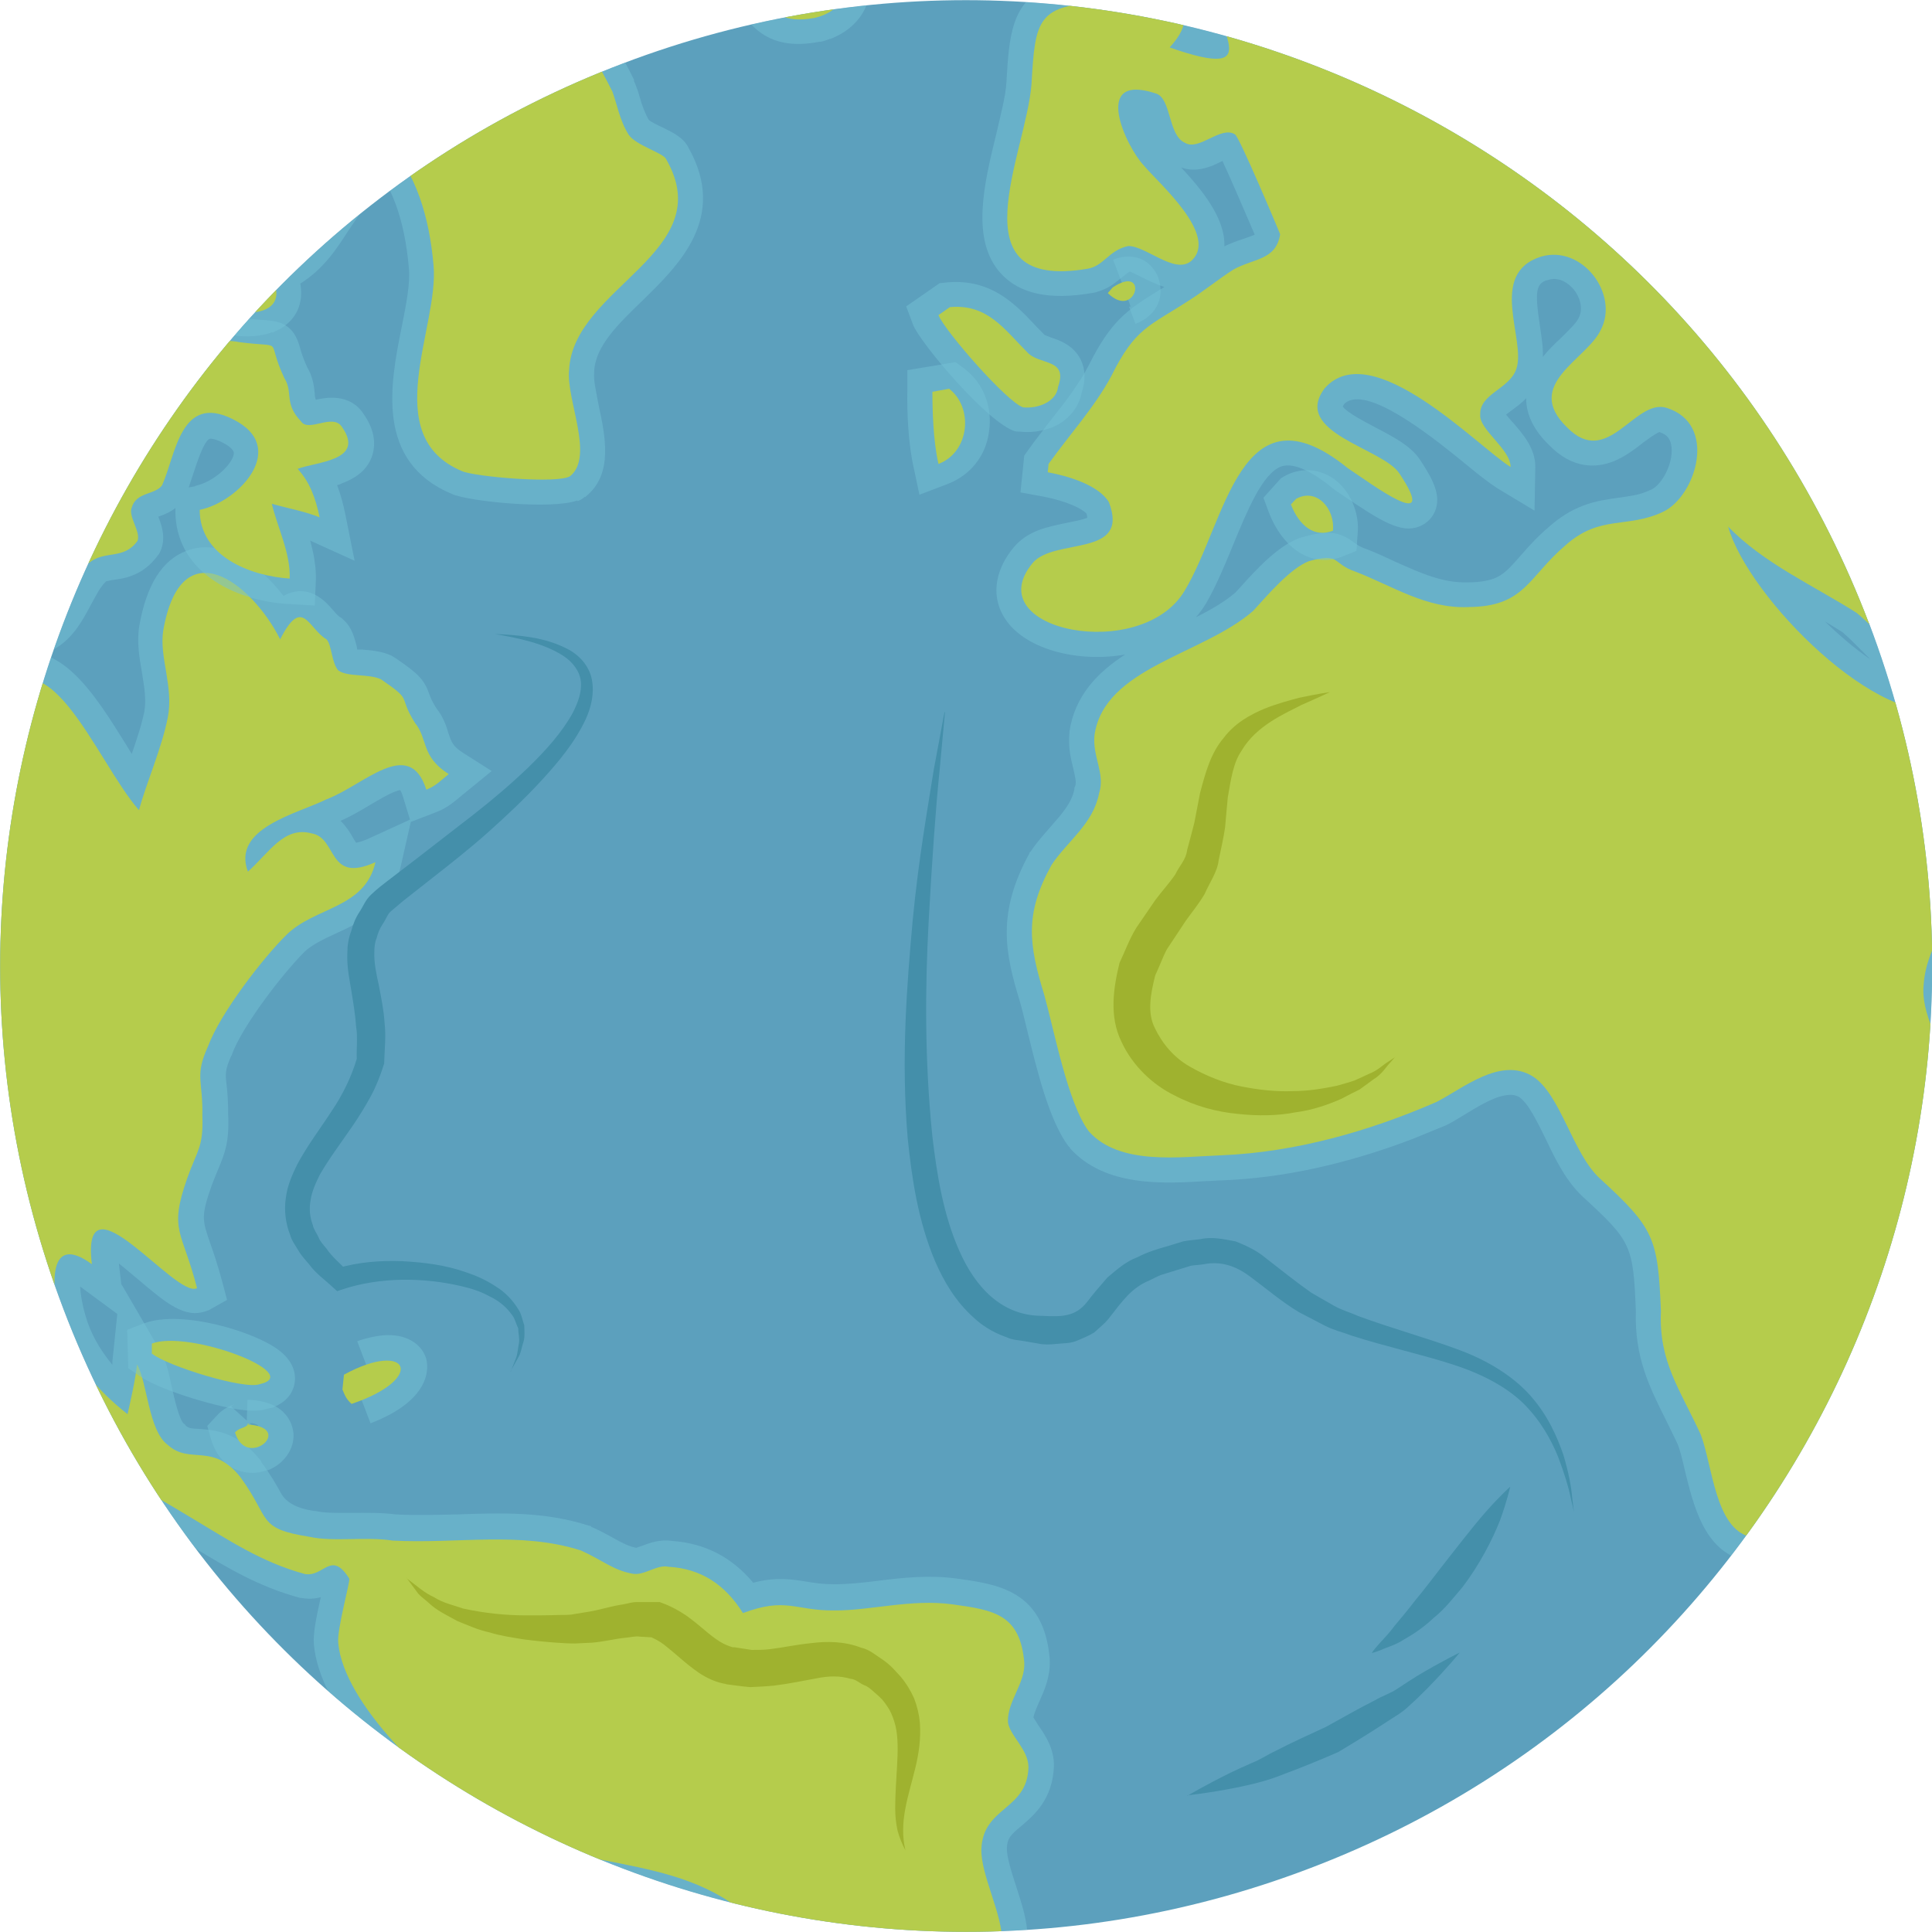 <?xml version="1.0" encoding="UTF-8"?>
<svg id="_레이어_2" data-name="레이어 2" xmlns="http://www.w3.org/2000/svg" xmlns:xlink="http://www.w3.org/1999/xlink" viewBox="0 0 50.89 50.89">
  <defs>
    <style>
      .cls-1 {
        fill: #b5cc4c;
      }

      .cls-2 {
        opacity: .5;
      }

      .cls-3 {
        fill: #74c2d6;
      }

      .cls-4 {
        fill: #448faa;
      }

      .cls-5 {
        clip-path: url(#clippath);
      }

      .cls-6 {
        fill: none;
      }

      .cls-7 {
        fill: #5ca0bd;
      }

      .cls-8 {
        fill: #9fb22f;
      }
    </style>
    <clipPath id="clippath">
      <path class="cls-6" d="M49.23,16.41c4.99,13.13-1.61,27.83-14.75,32.81-13.13,4.99-27.82-1.61-32.81-14.74C-3.32,21.35,3.28,6.66,16.41,1.67c13.13-4.99,27.82,1.61,32.82,14.75Z"/>
    </clipPath>
  </defs>
  <g id="OBJECTS">
    <g>
      <path class="cls-7" d="M49.23,16.41c4.99,13.13-1.61,27.83-14.75,32.81-13.13,4.99-27.82-1.61-32.81-14.74C-3.32,21.35,3.28,6.66,16.41,1.67c13.13-4.99,27.82,1.61,32.82,14.75Z"/>
      <g class="cls-5">
        <g>
          <g class="cls-2">
            <path class="cls-3" d="M15.21,13.18c-.65,.25-2.87,.03-3.31-.17-2.02-.85-1.62-2.9-1.32-4.39,.12-.6,.23-1.16,.19-1.56-.11-1.28-.46-2.24-1.06-2.88l-.53-.56L14.8-.23l.38,.28c.79,.6,1.18,1.37,1.52,2.05v.04s.02,.04,.02,.04c.05,.13,.1,.25,.13,.38,.06,.21,.14,.43,.24,.6,.07,.06,.26,.15,.37,.2,.28,.14,.55,.27,.68,.54,1.03,1.84-.27,3.09-1.21,4.01-.64,.62-1.25,1.2-1.28,1.88v.04c-.02,.18,.06,.53,.12,.85,.17,.8,.39,1.8-.33,2.39l-.02,.02h-.02c-.06,.05-.12,.09-.19,.11h0Z"/>
          </g>
          <path class="cls-1" d="M10.18,3.72c.78,.83,1.13,2,1.24,3.27,.15,1.63-1.47,4.49,.75,5.42,.34,.15,2.56,.34,2.85,.13,.64-.52-.11-2.02-.03-2.79,.1-2.19,3.97-3.1,2.56-5.55-.06-.17-.79-.36-.99-.65-.24-.38-.31-.82-.43-1.14-.36-.71-.69-1.33-1.35-1.83l-4.6,3.15Z"/>
          <g class="cls-2">
            <path class="cls-3" d="M21.87,1.02c-.08,.03-.16,.06-.25,.08h-.04c-.67,.13-1.2,.04-1.61-.29-.37-.29-.61-.75-.73-1.41l-.09-.48,1.6-.72h.02c.57-.22,1.15-.16,1.59,.2,.43,.35,.64,.89,.55,1.43-.09,.55-.47,.98-1.05,1.2h0Z"/>
          </g>
          <path class="cls-1" d="M19.9-.71c.18,.96,.61,1.36,1.57,1.18,1.45-.36,.77-2.16-.46-1.69l-1.11,.51Z"/>
          <g class="cls-2">
            <path class="cls-3" d="M27.68,11.27c-.25,.09-.53,.13-.8,.1h-.06s-.08-.01-.08-.01c-.72-.21-2.52-2.35-2.69-2.81l-.18-.48,.88-.61,.18-.02c1.17-.11,1.81,.57,2.33,1.12,.08,.09,.17,.17,.25,.26h0s.12,.05,.17,.07c.22,.07,.6,.2,.79,.59,.12,.25,.13,.54,.02,.87-.08,.41-.38,.76-.83,.93h0Z"/>
          </g>
          <path class="cls-1" d="M24.72,8.3c.16,.41,1.81,2.3,2.23,2.43,.39,.04,.88-.15,.92-.54,.27-.76-.49-.56-.81-.91-.61-.61-1.05-1.28-2.04-1.19l-.3,.21Z"/>
          <g class="cls-2">
            <path class="cls-3" d="M24.22,13.04l-.15-.71c-.15-.65-.18-1.5-.17-2.04v-.54s1.27-.21,1.27-.21l.23,.17c.5,.38,.75,1,.65,1.67-.09,.66-.52,1.16-1.12,1.38l-.71,.27Z"/>
          </g>
          <path class="cls-1" d="M24.56,10.32c0,.47,.02,1.3,.16,1.9,.82-.31,.93-1.48,.28-1.98l-.44,.08Z"/>
          <g class="cls-2">
            <path class="cls-3" d="M46.8,41.06c-.27,.1-.57,.12-.86,.04-1.06-.25-1.34-1.48-1.56-2.37-.06-.26-.12-.52-.19-.69-.11-.24-.22-.45-.32-.66-.42-.84-.82-1.64-.78-2.84-.07-1.75-.12-1.84-1.4-3.02-.43-.4-.71-.96-.97-1.51-.22-.45-.47-.96-.7-1.11-.1-.06-.26-.11-.62,.02-.26,.1-.53,.26-.79,.42-.17,.1-.32,.2-.48,.28l-.04,.02c-.29,.12-.59,.24-.88,.36-1.73,.66-3.42,1.03-5,1.09-.13,0-.28,.02-.43,.02-1.13,.07-2.68,.16-3.6-.87v-.02s-.03-.02-.03-.02c-.51-.67-.83-1.99-1.09-3.05-.07-.28-.13-.54-.19-.75-.4-1.3-.62-2.35,.25-3.93v-.02s.03-.02,.03-.02c.16-.25,.35-.45,.53-.66,.29-.33,.55-.62,.62-.98v-.04s.02-.04,.02-.04c.04-.11,0-.24-.05-.47-.06-.25-.14-.56-.1-.94v-.03c.14-.94,.74-1.56,1.47-2.03-1.24,.22-2.59-.13-3.13-.89-.41-.57-.34-1.29,.19-1.93,.17-.2,.38-.35,.67-.46,.25-.09,.5-.14,.74-.19,.19-.04,.37-.07,.5-.12,.01,0,.02,0,.03-.02,0-.02-.01-.06-.02-.1-.11-.13-.52-.33-1.14-.45l-.6-.11,.1-.97,.1-.14c.19-.27,.4-.53,.59-.78,.39-.49,.75-.96,1.01-1.46,.58-1.16,1-1.45,1.81-1.95,.06-.04,.12-.07,.18-.11-.21-.07-.42-.17-.6-.26-.09-.05-.22-.11-.31-.15-.05,.03-.11,.08-.2,.15-.14,.11-.3,.26-.55,.35-.08,.03-.17,.06-.26,.07-1.11,.19-1.89,.02-2.38-.51-.81-.88-.45-2.36-.13-3.67,.12-.52,.25-1.01,.27-1.37,.07-1.2,.12-2.15,1.16-2.55,.34-.13,.78-.19,1.46-.21h.04c.8-.04,1.55-.04,2.05,.22-.01-.09-.02-.19-.03-.28,0-.89,.41-1.53,1.19-1.82,.92-.35,2.19-.14,3.11,0l.15,.02c1.65,.23,2.66,1.1,3.72,2.01,.34,.29,.7,.6,1.08,.88,1.99,1.54,3.87,3.09,5.2,5.07l.7,1.04-1.26-.02c-.23,0-.45-.02-.67-.04,.53,.61,1.12,1.17,1.55,1.37h.02s.02,.02,.02,.02c.19,.1,.42,.11,.72,.13,.46,.02,1.03,.05,1.61,.46l.04,.03c.55,.46,.83,1,1.09,1.52,.05,.1,.11,.21,.17,.32l.42,.81-.81,.14c.77,.45,1.59,.96,1.98,1.57,.5,.75,.85,3.4,.47,4.35-.06,.18-.19,.58-.52,.82l.63-.21,.19,.75c.37,1.45,.78,3.1,.36,4.7-.13,.51-.35,.94-.56,1.36-.25,.48-.46,.89-.49,1.35v.03c-.03,.3,.1,.63,.25,1.03,.13,.33,.27,.7,.33,1.11v.04s0,.04,0,.04c0,.69-.2,1.24-.38,1.73-.13,.35-.25,.68-.29,1.03-.03,.26,.03,.55,.1,.89,.05,.25,.09,.5,.12,.78v.03s0,.04,0,.04c-.04,1.74-.91,2.73-1.76,3.69-.3,.34-.6,.68-.88,1.07-.11,.19-.24,.59-.37,.97-.36,1.07-.77,2.28-1.67,2.62Zm1.27-24.69c.38,.37,.79,.72,1.2,1-.05-.05-.09-.09-.14-.14-.2-.2-.4-.41-.6-.58-.15-.09-.3-.19-.46-.28Zm-13.79-2.22h.03c.66-.19,.98-.15,1.37,.15,.07,.05,.12,.09,.25,.14,.3,.11,.57,.24,.83,.36,.67,.3,1.25,.56,1.9,.54h.02c.28,0,.5-.04,.67-.1,.26-.1,.42-.28,.71-.61,.2-.23,.43-.49,.75-.76,.27-.24,.57-.43,.89-.55,.34-.13,.66-.17,.94-.21,.26-.04,.49-.06,.73-.16,.05-.02,.09-.04,.14-.06,.26-.13,.56-.66,.52-1.1-.02-.22-.11-.34-.32-.41-.12,.05-.28,.17-.43,.28-.23,.18-.49,.38-.8,.5-.42,.16-1.05,.21-1.68-.44-.39-.38-.6-.79-.6-1.23,0,0,0,0,0,0-.12,.13-.25,.22-.37,.31-.05,.04-.11,.08-.16,.12,.05,.06,.12,.15,.18,.21,.27,.31,.6,.69,.59,1.18l-.02,1.14-.98-.59c-.22-.14-.5-.36-.85-.65-.7-.57-2.35-1.92-3.04-1.66-.05,.02-.11,.05-.15,.1-.01,.03-.03,.04-.03,.06,.11,.16,.6,.41,.86,.55,.48,.25,.94,.49,1.18,.86,.35,.53,.53,.91,.41,1.29-.07,.21-.23,.38-.44,.46-.47,.18-.98-.12-2.02-.83-.09-.06-.17-.11-.23-.16l-.03-.02-.02-.02c-.41-.33-.97-.69-1.34-.55-.49,.19-.89,1.17-1.25,2.04-.22,.54-.45,1.09-.72,1.56-.08,.13-.17,.26-.27,.37,.4-.2,.76-.41,1.04-.65l.12-.13c.44-.49,.99-1.09,1.57-1.31h.03Zm6.46-6.77c-.27,.1-.32,.27-.18,1.19,.04,.28,.09,.56,.08,.83,.15-.19,.32-.35,.48-.5,.18-.18,.39-.38,.45-.5l.02-.04c.12-.24,.02-.55-.14-.74-.07-.08-.32-.35-.66-.25,0,0-.02,0-.04,.02Zm-9.63-2.97c.53,.57,1.17,1.33,1.14,2.08h0c.1-.05,.2-.09,.33-.14,.06-.02,.12-.04,.18-.06,.05-.02,.09-.03,.14-.05,.07-.03,.12-.04,.15-.06-.2-.46-.61-1.43-.85-1.94,0,0,0,0,0,0-.1,.05-.19,.09-.28,.13-.29,.11-.55,.13-.78,.05Z"/>
          </g>
          <path class="cls-1" d="M27.6,12.44c.5,.09,1.34,.33,1.61,.79,.56,1.47-1.43,.92-2.01,1.6-1.47,1.78,2.88,2.65,4.01,.72,1.09-1.81,1.46-5.51,4.29-3.22,.63,.42,2.45,1.78,1.36,.14-.44-.67-2.84-1.07-1.97-2.24,1.24-1.41,4.05,1.55,4.9,2.07,0-.47-.84-.99-.8-1.38-.02-.55,.77-.67,.95-1.2,.27-.76-.77-2.51,.65-2.96,1.09-.32,2.06,.99,1.58,1.92-.36,.79-2.07,1.44-.89,2.58,1.07,1.09,1.77-.76,2.61-.52,1.37,.42,.79,2.32-.08,2.74-.95,.45-1.66,.07-2.57,.88-.99,.84-1.07,1.62-2.56,1.63-1.1,.05-1.99-.55-2.97-.93-.65-.22-.38-.51-1.23-.28-.49,.19-1.07,.87-1.47,1.31-1.33,1.16-3.92,1.49-4.18,3.27-.06,.58,.29,1.01,.12,1.54-.16,.81-.83,1.25-1.25,1.88-.72,1.3-.6,2.1-.19,3.44,.26,.93,.62,2.85,1.17,3.58,.81,.91,2.41,.67,3.51,.63,1.93-.08,3.87-.63,5.64-1.4,.71-.36,1.69-1.2,2.54-.68,.74,.47,1.05,2.03,1.77,2.69,1.44,1.32,1.53,1.57,1.61,3.5-.06,1.33,.5,2.05,1.05,3.25,.31,.82,.38,2.47,1.3,2.69,1.26,.36,1.67-2.5,2.18-3.35,1.1-1.54,2.48-2.34,2.53-4.42-.05-.63-.27-1.21-.21-1.79,.1-.97,.68-1.66,.66-2.68-.12-.8-.67-1.52-.59-2.3,.07-1.05,.81-1.8,1.07-2.84,.38-1.45-.02-2.99-.38-4.44-1.83,.6-5.32-2.93-5.84-4.79,.92,.96,2.28,1.57,3.38,2.27,.94,.76,1.78,2.22,2.19,.85,.3-.68,0-3.18-.41-3.77-.47-.76-2.05-1.46-2.82-2.01,.41-.15,.75-.47,1.19-.55-.33-.62-.55-1.19-1.09-1.64-.77-.55-1.55-.16-2.26-.54-1.01-.46-2.59-2.38-3.04-3.33,.77,.55,1.5,.74,2.44,.76-1.3-1.94-3.19-3.46-5.04-4.91-1.57-1.18-2.54-2.5-4.51-2.77-1.39-.22-3.71-.65-3.69,1.12,.06,1.38,1.64,2.84-1.05,1.9C32.01-.08,29.99,.03,29.16,.06c-1.85,.05-1.89,.44-1.99,2.16-.14,1.83-2.04,5.45,1.47,4.86,.44-.07,.56-.49,1.08-.6,.47,0,1.22,.75,1.65,.4,.77-.67-.89-2.09-1.24-2.52-.46-.48-1.4-2.46,.31-1.9,.42,.12,.32,1.1,.77,1.3,.37,.23,.95-.46,1.32-.22,.11,.05,1.16,2.55,1.19,2.63-.11,.69-.69,.63-1.23,.93-.38,.24-.81,.59-1.18,.82-1.05,.68-1.41,.72-2.04,1.99-.44,.82-1.1,1.54-1.65,2.31l-.02,.2Z"/>
          <g class="cls-2">
            <path class="cls-3" d="M35.36,14.66c-.81,.31-1.57-.21-1.94-1.17l-.14-.38,.46-.51,.08-.05c.06-.03,.11-.06,.17-.08,.41-.16,.84-.09,1.19,.18,.4,.31,.64,.89,.58,1.42l-.03,.44-.38,.15Z"/>
          </g>
          <path class="cls-1" d="M34,13.28c.22,.57,.62,.89,1.11,.7,.06-.58-.43-1.14-.97-.84l-.13,.14Z"/>
          <g class="cls-2">
            <path class="cls-3" d="M29.73,8.08s.04,0,.05-.01l-.16-.44-.3-.79c.23-.09,.44-.1,.64-.05,.25,.07,.44,.26,.54,.5,.18,.48,.02,1-.59,1.24l-.17-.45Z"/>
          </g>
          <path class="cls-1" d="M29.18,7.72c.75,.74,1.1-.79,.13-.15l-.13,.15Z"/>
          <g class="cls-2">
            <path class="cls-3" d="M9.3,36.27s.2-.09,.4-.18l-.29-.76c.2-.08,.62-.18,.9-.16,.43,.02,.77,.23,.9,.57,.09,.24,.19,1.12-1.45,1.75l-.47-1.23Z"/>
          </g>
          <path class="cls-1" d="M9.06,36.21c1.7-.93,2.19,.1,.2,.77-.14-.13-.17-.21-.24-.38l.04-.39Z"/>
          <g class="cls-2">
            <path class="cls-3" d="M28.48,54.86c-.17-.03-.35-.07-.53-.11-.66-.14-1.34-.28-1.92-.33-3.06-.4-4.76-1.55-6.67-3.41-.93-.86-2.14-1.1-3.42-1.35-1.22-.24-2.47-.48-3.67-1.26-.98-.65-3.8-2.98-4-5.07-.03-.27,.05-.68,.18-1.26-.17,.05-.34,.05-.52,.02h-.03s-.03-.01-.03-.01c-1.06-.29-1.91-.8-2.72-1.29-.14-.09-.29-.17-.43-.26-.36-.22-.69-.41-1-.59-1.91-1.12-3.16-1.85-4.11-4.57-.2-.6-.43-1.2-.66-1.84-.71-1.91-1.44-3.89-1.67-5.84-.4-3.54,.26-6.8,1.91-9.44,.31-.5,.66-.82,1.05-.97,1.32-.5,2.26,1.01,3.09,2.35,.05,.08,.09,.15,.14,.23,.13-.38,.26-.76,.33-1.11,.06-.31,0-.66-.06-1.03-.07-.4-.14-.81-.07-1.24,.19-1.07,.6-1.73,1.24-1.97,.89-.34,1.86,.28,2.56,1.19,.04-.03,.09-.05,.14-.07,.59-.22,.99,.24,1.16,.44,.06,.07,.14,.16,.18,.18l.06,.04,.05,.05c.22,.2,.28,.48,.34,.7,0,.02,0,.04,.01,.07,.05,0,.09,0,.13,0,.23,.02,.51,.04,.77,.16l.05,.03,.05,.03c.6,.41,.76,.56,.9,.96,.03,.08,.06,.17,.18,.36,.19,.24,.27,.48,.32,.66,.08,.23,.11,.34,.37,.51l.77,.49-.71,.58s-.08,.06-.11,.09c-.17,.14-.36,.31-.66,.42l-.65,.25h0l-.27,1.19c-.25,1.08-1.09,1.47-1.71,1.75-.32,.15-.62,.29-.82,.48-.58,.58-1.64,1.96-1.91,2.7v.02s-.02,.02-.02,.02c-.16,.37-.16,.46-.12,.78,.02,.19,.04,.43,.04,.77,.03,.71-.08,1-.26,1.43-.05,.12-.11,.26-.18,.45-.28,.8-.24,.9-.04,1.49,.09,.25,.2,.57,.32,1.02l.13,.49-.48,.27-.06,.02c-.57,.22-1.08-.22-1.79-.82-.15-.12-.34-.29-.52-.43l.07,.59v-.04s1.02,1.75,1.02,1.75c.16,.26,.23,.61,.31,.98,.06,.27,.19,.83,.31,.94l.03,.02,.02,.03c.07,.06,.11,.08,.37,.09,.41,.03,1.02,.08,1.62,.85v.02c.26,.35,.41,.62,.52,.82q.2,.37,.87,.47h.02s.02,0,.02,0c.25,.06,.6,.05,.97,.05,.37,0,.76-.01,1.14,.04,.55,.03,1.1,.01,1.64,0,1.13-.04,2.29-.08,3.46,.3h.03s.03,.03,.03,.03c.23,.1,.41,.2,.57,.29,.24,.13,.4,.22,.61,.26,.04-.01,.1-.04,.15-.05,.2-.08,.48-.18,.8-.13,.86,.06,1.57,.43,2.13,1.1,.61-.16,1.01-.09,1.4-.03,.23,.04,.44,.07,.74,.07,.36,0,.74-.04,1.14-.09,.63-.08,1.35-.16,2.08-.06,1.08,.15,2.3,.31,2.45,2.12v.03c.02,.43-.14,.79-.27,1.08-.07,.16-.14,.32-.16,.43,.03,.05,.08,.13,.12,.19,.18,.26,.43,.62,.42,1.09-.03,.87-.52,1.29-.85,1.57-.29,.24-.38,.33-.39,.6,0,.22,.12,.62,.24,.98,.15,.47,.32,.96,.3,1.41,.04,.98,.29,1.63,.5,1.78,.02,.02,.08,.05,.25-.02,.02,0,.03-.01,.05-.02l.4-.18,.72,.66,.66,1.74-1.16-.23ZM2.11,33.88c.01,.2,.05,.46,.14,.77,.13,.46,.37,.89,.71,1.3,0-.03,0-.05,0-.08l.13-1.26-.99-.73Zm7.27-11.68s.08-.02,.15-.04c.03-.01,.07-.03,.11-.04l1.16-.53-.18-.59c-.03-.1-.06-.16-.08-.19-.02,0-.07,.02-.13,.04-.19,.07-.42,.21-.66,.35-.25,.15-.52,.31-.78,.42,.15,.15,.26,.32,.33,.45,.02,.04,.06,.09,.08,.13Z"/>
          </g>
          <path class="cls-1" d="M28.1,53.47c-1.44,.64-1.67-1.51-1.71-2.34,.03-.67-.56-1.75-.54-2.42,.04-1.13,1.21-1.02,1.24-2.16,0-.47-.5-.84-.54-1.19-.02-.55,.46-1.02,.43-1.57-.11-1.27-.8-1.38-1.89-1.53-1.09-.15-2.18,.17-3.12,.16-1.02,.01-1.26-.36-2.4,.07-.47-.75-1.1-1.17-1.96-1.22-.31-.07-.65,.25-.96,.18-.5-.09-.79-.36-1.35-.61-1.6-.51-3.24-.17-4.96-.26-.7-.11-1.57,.04-2.19-.1-1.39-.22-1.01-.46-1.81-1.56-.73-.94-1.34-.33-1.92-.86-.51-.37-.54-1.66-.81-2.12-.04,.39-.18,1-.25,1.31-.8-.63-1.47-1.4-1.76-2.42-.26-.93-.35-2.39,.82-1.53-.3-2.5,2.22,.93,2.77,.63-.39-1.53-.75-1.49-.26-2.89,.27-.76,.43-.82,.4-1.65,.02-.94-.21-1.04,.15-1.83,.32-.87,1.45-2.33,2.06-2.93,.75-.75,2.07-.69,2.35-1.92-1.28,.58-.99-.65-1.69-.76-.72-.19-1.11,.51-1.67,1.01-.43-1.15,1.29-1.52,2.08-1.91,.98-.37,2.17-1.66,2.62-.25,.24-.09,.38-.24,.59-.41-.74-.47-.54-.92-.89-1.35-.47-.75-.02-.55-.9-1.15-.34-.15-.86-.05-1.12-.23-.18-.21-.17-.68-.31-.82-.48-.28-.63-1.16-1.22,0-.75-1.49-2.61-2.94-3.08-.23-.11,.7,.28,1.48,.12,2.29-.16,.81-.56,1.71-.76,2.44-1.16-1.33-2.48-5.04-3.93-2.71-1.69,2.7-2.16,5.87-1.81,9.01,.3,2.5,1.49,5.14,2.3,7.54,1,2.89,2.27,3.25,4.82,4.8,.96,.57,1.84,1.17,2.99,1.48,.5,.09,.69-.64,1.17,.12,.03,.08-.33,1.34-.29,1.7,.15,1.62,2.45,3.74,3.7,4.58,2.36,1.53,5.18,.84,7.19,2.69,1.93,1.88,3.48,2.88,6.24,3.24,.78,.08,1.7,.29,2.47,.46-.06-.16-.12-.33-.19-.49l-.25-.28Z"/>
          <g class="cls-2">
            <path class="cls-3" d="M7.6,15.91c-1.49-.09-2.99-.89-2.98-2.47v-.06c-.12,.1-.26,.16-.37,.2l-.08,.03c.09,.23,.21,.57,.05,.92l-.03,.06-.04,.05c-.18,.24-.4,.42-.67,.52-.17,.07-.33,.09-.46,.11-.09,.01-.16,.03-.21,.04-.02,0-.03,.01-.04,.03-.12,.11-.24,.34-.36,.56-.24,.45-.53,1.02-1.15,1.28l-.75,1.66-.47-1.81c-.26-1,.48-3.87,1.08-4.67l.02-.02c.29-.35,.67-.51,1-.64l.22-.08c.35-.13,.57-.24,.72-.46l.02-.03,.03-.03c.16-.17,.25-.61,.32-.97,.1-.5,.19-.97,.5-1.3l.02-.02,.02-.02c.12-.11,.26-.19,.44-.26,.62-.23,1.6-.22,1.99-.15,.24,.03,.41,.04,.53,.05,.42,.03,.78,.1,.95,.72,.03,.11,.07,.26,.19,.52,.16,.27,.18,.52,.2,.69,0,.08,.01,.13,.03,.17,.26-.06,.9-.18,1.26,.38,.26,.37,.33,.74,.23,1.07-.1,.34-.37,.59-.8,.75-.04,.02-.09,.04-.13,.05,.1,.26,.16,.51,.21,.74l.25,1.25s-1.17-.53-1.17-.53c.09,.33,.16,.68,.15,1.04l-.03,.67-.67-.04Zm-2.46-3.11c.05-.01,.11-.03,.17-.05,.46-.17,.84-.59,.85-.81,0-.12-.21-.24-.31-.29-.21-.1-.31-.1-.33-.09-.15,.06-.33,.62-.42,.89-.04,.13-.09,.26-.13,.39l.17-.03Z"/>
          </g>
          <path class="cls-1" d="M.78,16.64c.88-.15,1-1.31,1.56-1.81,.43-.35,.91-.07,1.28-.58,.1-.23-.25-.65-.15-.88,.12-.42,.62-.33,.8-.59,.36-.79,.48-2.43,1.86-1.74,1.5,.74,.17,2.18-.87,2.39,0,1.22,1.32,1.74,2.37,1.81,.03-.66-.33-1.37-.47-1.97,.42,.12,.92,.21,1.26,.36-.11-.52-.26-.93-.58-1.28,.49-.19,1.79-.21,1.17-1.1-.24-.38-.88,.15-1.08-.15-.46-.48-.2-.76-.44-1.14-.52-1.11,.08-.78-1.2-.95-.31-.07-1.52-.07-1.87,.24-.4,.43-.29,1.7-.82,2.27-.55,.77-1.52,.67-1.97,1.22-.5,.66-1.16,3.34-.97,4.1l.1-.22Z"/>
          <g class="cls-2">
            <path class="cls-3" d="M7.17,8.75c-.61,.23-1.54,.09-2.16-.35l-.43-.3,.31-.69c.28-.72,.88-.98,1.33-1.17,.29-.13,.55-.24,.7-.45,.04-.06,.13-.28,.19-.43,.23-.57,.52-1.28,1.13-1.52,.35-.13,.9-.15,1.53,.54l.4,.45-.4,.44c-.23,.25-.4,.52-.59,.8-.31,.48-.65,1.01-1.27,1.4,.04,.22,.03,.42-.04,.62-.11,.31-.36,.54-.7,.67h0Z"/>
          </g>
          <path class="cls-1" d="M5.4,7.88c.77,.55,2.46,.56,1.68-.73,1.23-.47,1.41-1.47,2.2-2.33-1.13-1.25-1.46,.83-1.82,1.35-.55,.77-1.63,.62-1.96,1.49l-.1,.23Z"/>
          <g class="cls-2">
            <path class="cls-3" d="M7.2,37.07c-.05,.02-.11,.02-.17,.04-.18,.06-.57,.13-1.8-.23-.28-.08-1.24-.38-1.63-.69l-.22-.15-.03-1.01,.44-.17c1-.38,3,.24,3.6,.74,.39,.32,.4,.66,.37,.83-.02,.14-.12,.47-.57,.64h0Z"/>
          </g>
          <path class="cls-1" d="M4.01,35.66c.4,.32,2.42,.95,2.83,.8,1.21-.27-1.86-1.44-2.84-1.07v.28Z"/>
          <g class="cls-2">
            <path class="cls-3" d="M7.04,38.72c-.07,.03-.14,.04-.21,.06-.48,.08-1.06-.15-1.27-.87l-.1-.35,.25-.27c.17-.19,.34-.25,.44-.29h.02s-.06,.02-.08,.05l.41,.37,.02-.55c1.07,.04,1.19,.69,1.21,.89,.03,.41-.26,.81-.68,.97Zm-.37-1.13l.14-.04s-.13-.08-.22-.06c0,0-.02,0-.02,0l.1,.09Zm-.24,.07h.04s0-.09,0-.09c-.02,.03-.04,.06-.05,.09Z"/>
          </g>
          <path class="cls-1" d="M6.49,37.52c1.33,.06,0,1.22-.3,.21,.13-.14,.25-.09,.38-.24"/>
        </g>
      </g>
      <path class="cls-8" d="M10.72,41.58c.23,.17,.46,.38,.71,.49,.23,.15,.51,.21,.77,.3,.55,.12,1.1,.18,1.66,.18,.28,0,.56,0,.85-.01,.13,0,.32,0,.39-.02l.43-.07c.29-.05,.48-.12,.82-.18,.16-.02,.3-.08,.48-.07h.53s.02,0,.02,0l.05,.02c.25,.09,.46,.21,.64,.33,.18,.13,.34,.26,.48,.38,.14,.12,.28,.23,.41,.31,.13,.08,.24,.12,.34,.15h.02s.03,0,.03,0l.45,.07c.16,0,.32,0,.48-.02,.34-.04,.69-.12,1.1-.16,.39-.05,.86-.05,1.3,.12,.23,.05,.4,.21,.59,.33,.23,.17,.28,.25,.45,.43,.16,.19,.27,.38,.36,.58,.08,.21,.13,.42,.15,.64,.03,.43-.03,.82-.12,1.19-.18,.74-.44,1.42-.26,2.17-.09-.17-.16-.34-.21-.53-.04-.19-.06-.38-.06-.58,0-.38,.03-.76,.05-1.13,.02-.36,.03-.72-.04-1.03-.04-.16-.09-.3-.16-.43-.08-.13-.16-.25-.26-.34-.09-.08-.3-.28-.38-.3-.14-.05-.24-.17-.39-.18-.27-.08-.56-.08-.9-.01-.33,.06-.71,.14-1.11,.19-.2,.02-.42,.03-.63,.04-.22-.02-.44-.05-.66-.08h.04c-.28-.04-.52-.16-.72-.29-.19-.13-.36-.27-.51-.4-.15-.13-.28-.24-.42-.35-.13-.1-.26-.16-.37-.21l.07,.02-.34-.02c-.11-.02-.25,.02-.38,.03-.23,.02-.6,.11-.89,.13l-.43,.02c-.22,0-.31-.01-.48-.02-.29-.02-.59-.05-.89-.09-.3-.05-.59-.09-.88-.18-.29-.06-.58-.19-.85-.3-.27-.15-.54-.27-.77-.49-.11-.1-.24-.18-.32-.31l-.26-.35Z"/>
      <path class="cls-8" d="M36.75,27.84s-.05,.06-.14,.16c-.1,.1-.2,.29-.43,.43-.11,.08-.23,.17-.37,.27-.15,.07-.3,.15-.47,.24-.34,.15-.75,.3-1.22,.36-.46,.09-.98,.1-1.52,.04-.54-.05-1.12-.2-1.67-.49-.55-.27-1.09-.76-1.39-1.41-.33-.67-.21-1.43-.05-2.08,.15-.31,.24-.59,.44-.92l.5-.73c.17-.23,.39-.47,.53-.68,.1-.22,.28-.38,.31-.64,.07-.25,.13-.49,.19-.72,.05-.26,.1-.52,.15-.78,.14-.53,.28-1.05,.62-1.45,.31-.41,.72-.62,1.07-.77,.35-.14,.66-.22,.92-.29,.52-.11,.81-.15,.81-.15,0,0-.27,.13-.75,.34-.44,.23-1.19,.54-1.58,1.21-.22,.32-.28,.77-.36,1.23-.02,.25-.05,.51-.07,.78-.04,.28-.11,.58-.17,.87-.03,.3-.24,.59-.37,.89-.16,.27-.33,.47-.5,.71l-.49,.74c-.1,.18-.2,.46-.31,.69-.12,.48-.22,.98-.01,1.39,.19,.4,.5,.78,.93,1.02,.42,.24,.89,.43,1.36,.52,.46,.09,.92,.14,1.35,.12,.42,0,.81-.07,1.15-.14,.17-.05,.33-.09,.47-.14,.14-.06,.26-.12,.37-.17,.24-.09,.39-.25,.51-.32,.12-.08,.18-.12,.18-.12Z"/>
      <path class="cls-4" d="M31.28,47.3s.45-.27,1.14-.61c.17-.08,.36-.17,.57-.26,.21-.08,.39-.21,.61-.31,.42-.22,.87-.42,1.32-.63,.44-.24,.87-.49,1.29-.7,.2-.12,.43-.19,.6-.31,.18-.12,.35-.23,.51-.33,.65-.39,1.13-.62,1.13-.62,0,0-.32,.4-.87,.96-.14,.14-.29,.29-.46,.44-.16,.16-.37,.28-.57,.41-.41,.27-.85,.54-1.3,.81-.48,.21-.97,.41-1.43,.58-.46,.19-.89,.28-1.27,.36-.76,.15-1.28,.2-1.28,.2Z"/>
      <path class="cls-4" d="M36.14,43.53s.05-.08,.16-.2c.1-.12,.28-.29,.43-.5,.17-.2,.36-.43,.56-.69,.21-.25,.42-.53,.63-.8,.43-.55,.86-1.11,1.22-1.52,.36-.41,.64-.66,.64-.66,0,0-.08,.37-.27,.89-.2,.51-.54,1.17-.99,1.76-.24,.28-.47,.58-.75,.8-.25,.24-.53,.43-.78,.57-.24,.16-.47,.21-.61,.28-.15,.06-.24,.08-.24,.08Z"/>
      <path class="cls-4" d="M24.89,18.77s-.05,.55-.14,1.52c-.1,.97-.2,2.35-.29,4.01-.09,1.66-.11,3.6,.1,5.64,.12,1.01,.29,2.07,.71,3.01,.42,.95,1.11,1.71,2.18,1.71,.52,.03,.88,.02,1.18-.36,.15-.2,.34-.42,.54-.65,.24-.2,.48-.42,.78-.53,.29-.15,.57-.23,.82-.3l.39-.12c.14-.03,.31-.04,.46-.06,.3-.07,.62,0,.93,.06,.28,.11,.57,.25,.78,.43,.44,.34,.81,.64,1.21,.92,.21,.12,.41,.24,.61,.35,.17,.1,.44,.18,.64,.27,.87,.32,1.75,.56,2.54,.85,.8,.28,1.51,.71,1.98,1.24,.47,.53,.71,1.1,.87,1.56,.14,.47,.21,.85,.23,1.11,.03,.26,.05,.4,.05,.4,0,0-.03-.14-.09-.39-.05-.26-.16-.62-.33-1.07-.18-.44-.46-.96-.93-1.42-.47-.45-1.14-.79-1.91-1.03-.78-.25-1.66-.44-2.6-.74-.23-.09-.44-.13-.7-.26-.23-.12-.46-.24-.69-.36-.45-.27-.87-.63-1.25-.91-.39-.3-.79-.44-1.25-.35-.11,.02-.22,.02-.34,.04l-.39,.12-.39,.12c-.11,.04-.21,.1-.32,.15-.46,.19-.7,.53-1.08,1.02-.1,.12-.24,.23-.37,.35-.15,.09-.32,.16-.49,.23-.17,.06-.34,.05-.51,.07-.18,.02-.34,.02-.47-.01l-.41-.07-.21-.03c-.17-.03-.18-.06-.28-.09-.3-.11-.59-.29-.81-.5-.47-.42-.78-.95-1.01-1.48-.45-1.07-.61-2.17-.72-3.23-.18-2.11-.02-4.07,.13-5.74,.16-1.67,.41-3.04,.56-4,.18-.96,.28-1.5,.28-1.5Z"/>
      <path class="cls-4" d="M13.44,36.16l.15-.38c.05-.13,.05-.27,.08-.4,.02-.13-.02-.26-.02-.39-.06-.12-.08-.25-.16-.35-.15-.21-.35-.38-.59-.49-.23-.13-.48-.21-.74-.27-1.02-.24-2.16-.24-3.13,.08l-.15,.05-.11-.1c-.21-.2-.45-.36-.63-.61-.1-.12-.2-.22-.28-.36-.08-.14-.18-.26-.22-.42-.12-.3-.16-.65-.11-.97,.04-.33,.17-.61,.3-.88,.28-.52,.62-.96,.91-1.41,.15-.22,.28-.45,.39-.68,.11-.23,.2-.46,.27-.7v.06c-.02-.3,.03-.6-.02-.9-.02-.3-.07-.6-.12-.91-.05-.31-.13-.66-.11-1.04,0-.19,.03-.38,.1-.56,.05-.19,.12-.36,.22-.51,.1-.15,.15-.31,.31-.46,.18-.17,.28-.24,.42-.35l.77-.59,1.51-1.17c.5-.39,.98-.8,1.44-1.24,.45-.44,.88-.91,1.17-1.44,.13-.26,.24-.54,.21-.82-.03-.27-.21-.51-.47-.68-.52-.33-1.17-.46-1.79-.57,.64,.03,1.3,.08,1.9,.39,.3,.15,.58,.44,.65,.81,.07,.37-.02,.73-.16,1.04-.29,.62-.72,1.13-1.16,1.61-.44,.48-.92,.93-1.4,1.36-.48,.43-.99,.83-1.5,1.23l-.75,.59-.32,.27c-.09,.07-.14,.23-.22,.34-.08,.12-.13,.25-.16,.37-.05,.12-.06,.25-.06,.38-.01,.26,.05,.56,.12,.87,.06,.32,.13,.65,.15,.99,.04,.34,0,.68-.01,1.03v.03s-.01,.03-.01,.03c-.09,.29-.2,.57-.34,.83-.14,.26-.29,.5-.45,.74-.32,.47-.65,.9-.9,1.34-.11,.22-.21,.45-.24,.67-.04,.22-.02,.44,.06,.65,.02,.11,.1,.21,.15,.32,.04,.11,.13,.2,.21,.3,.14,.21,.35,.38,.53,.57l-.26-.05c.58-.17,1.15-.21,1.72-.19,.57,.03,1.14,.1,1.68,.29,.27,.09,.54,.21,.78,.37,.25,.15,.46,.37,.61,.62,.08,.12,.1,.28,.15,.41,0,.15,.02,.29-.02,.43-.05,.14-.06,.28-.13,.4l-.2,.36Z"/>
    </g>
  </g>
</svg>